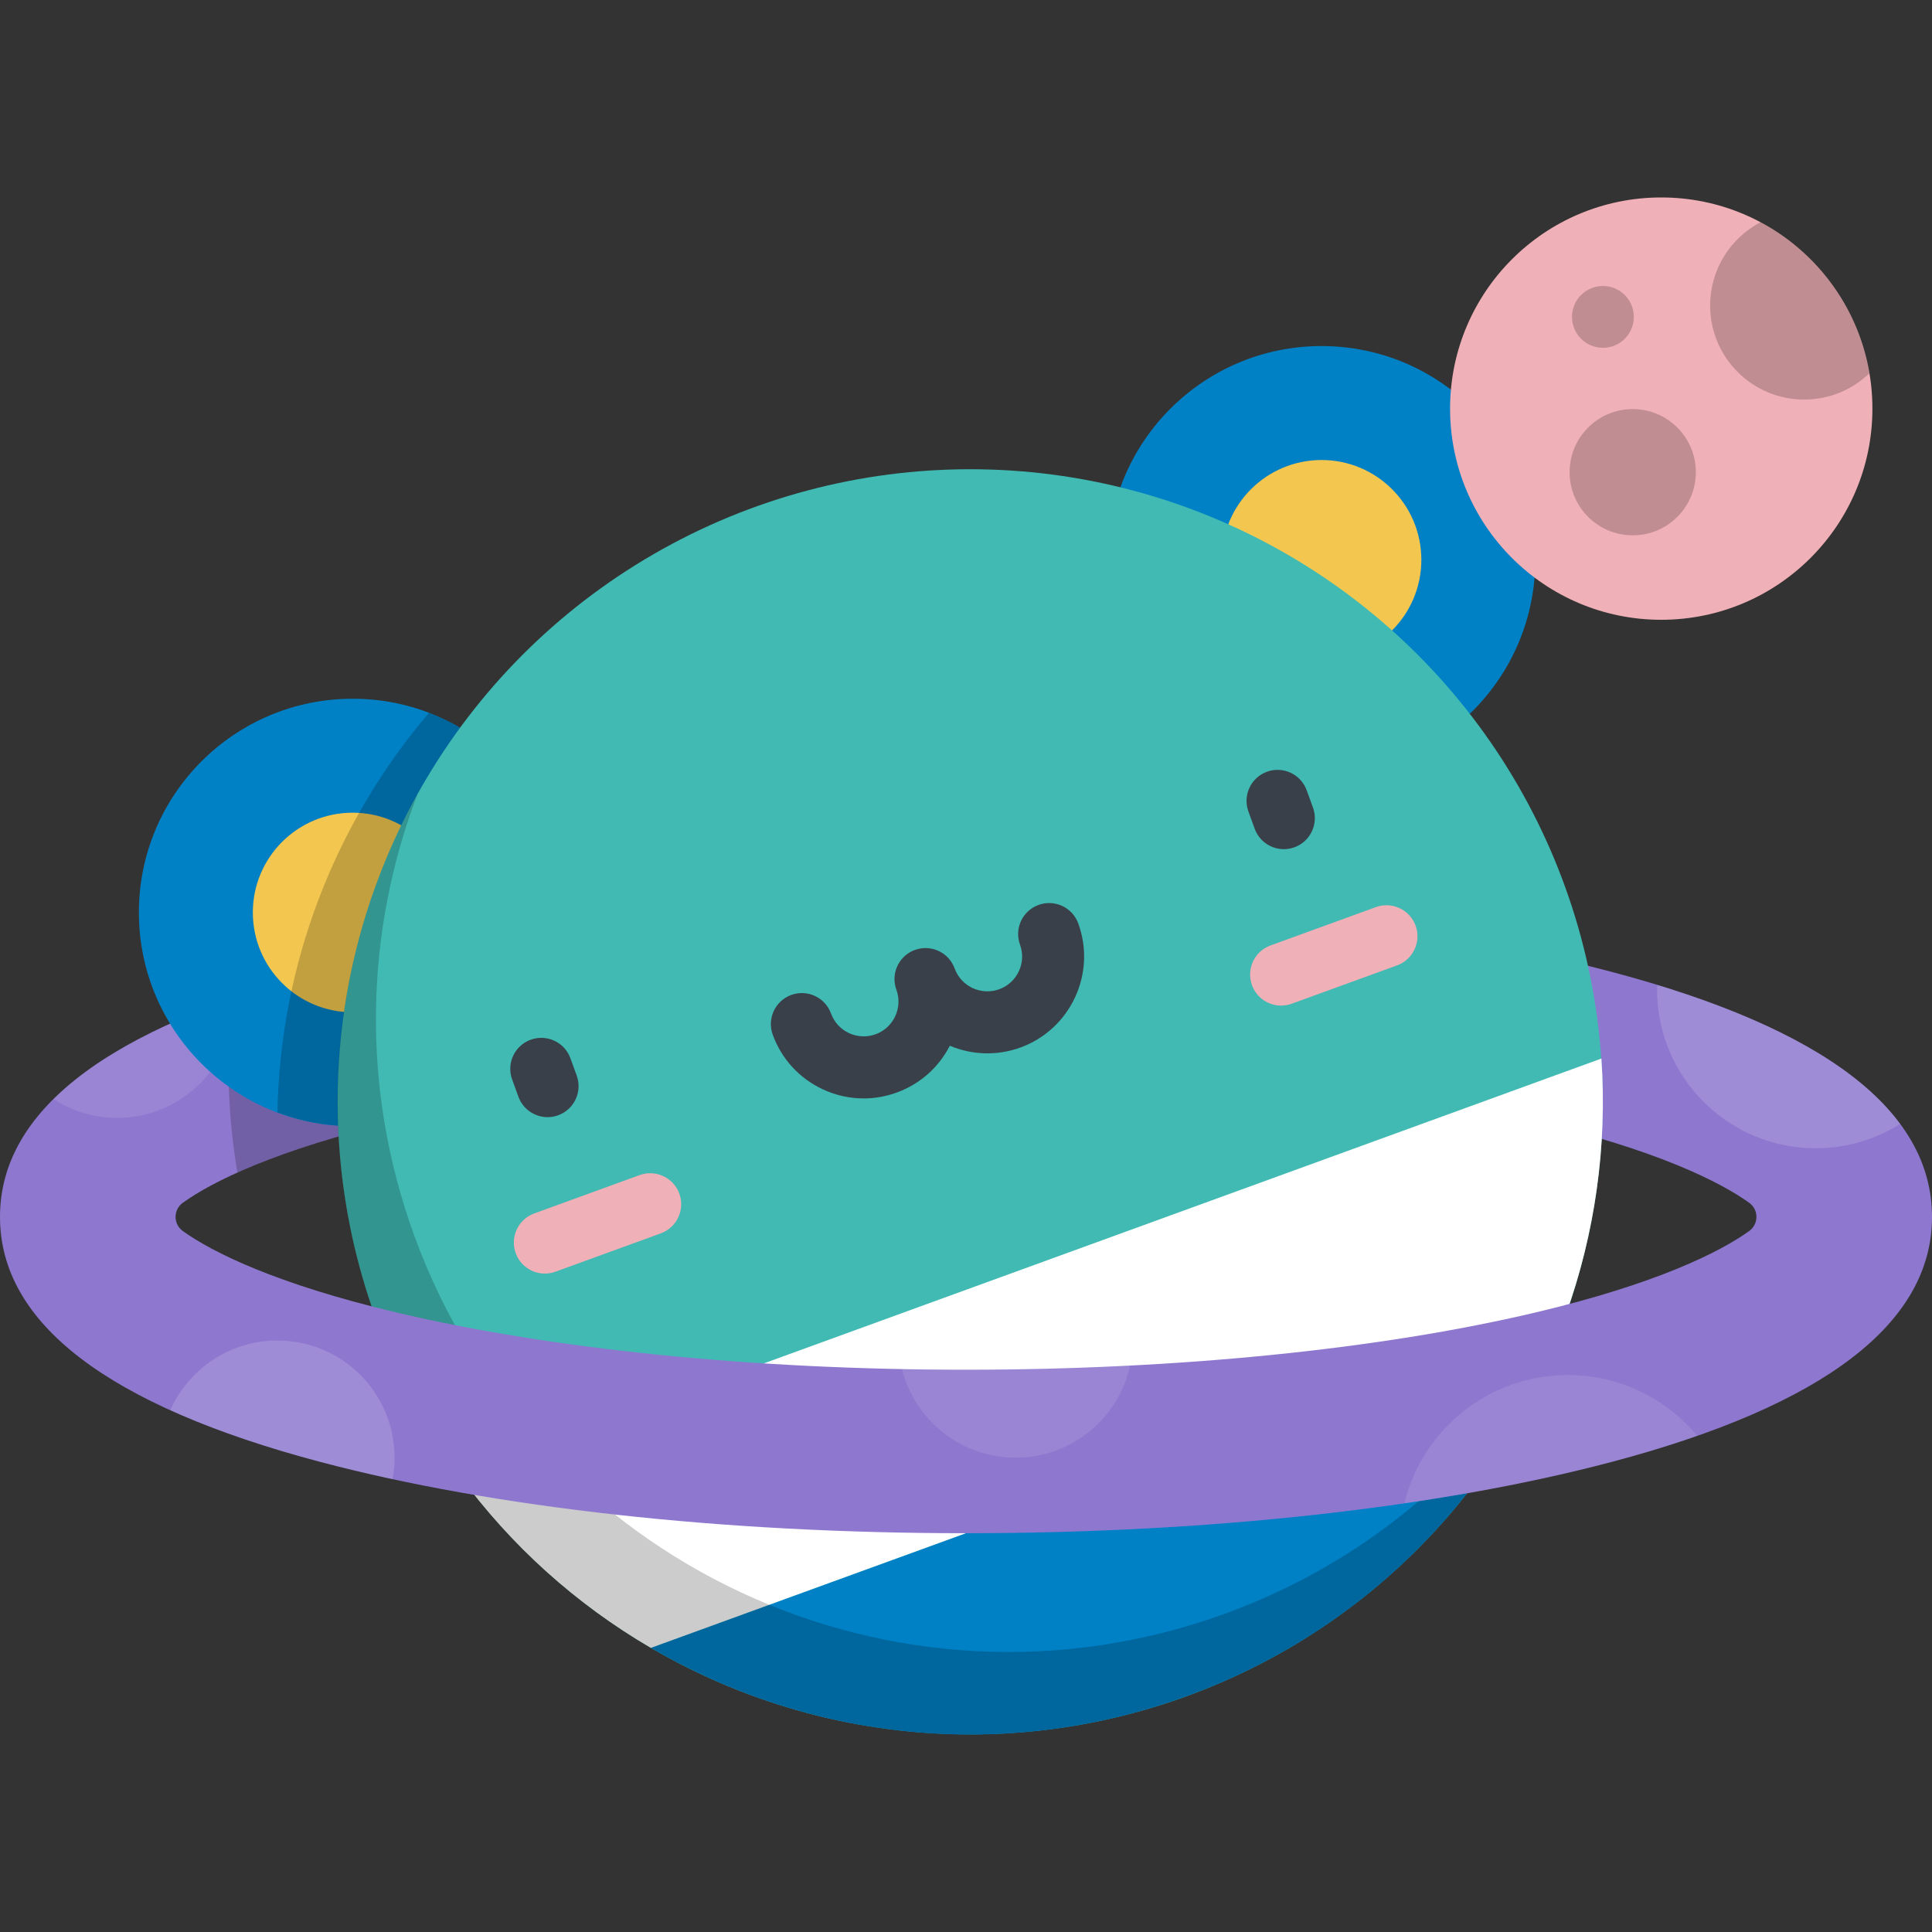 <?xml version="1.0" encoding="iso-8859-1"?>
<!-- Generator: Adobe Illustrator 19.0.0, SVG Export Plug-In . SVG Version: 6.00 Build 0)  -->
<svg xmlns="http://www.w3.org/2000/svg" xmlns:xlink="http://www.w3.org/1999/xlink" version="1.1" id="Layer_1" x="0px" y="0px" viewBox="0 0 512.001 512.001" style="enable-background:new 0 0 512.001 512.001;" xml:space="preserve">
<rect x="0" y="0" width="512.001" height="512.001" fill="#333333" stroke="none"/>
<path style="fill:#8E78CF;" d="M427.257,257.598c-46.021-12.208-106.841-18.932-171.256-18.932s-125.236,6.722-171.256,18.932  C28.512,272.514,0,294.348,0,322.493l24.573,14.768l21.956-14.768c0-1.413,0.641-2.827,1.923-3.748  c7.747-5.568,24.643-14.027,56.764-21.614c41.336-9.763,94.887-15.14,150.784-15.14s109.448,5.377,150.784,15.14  c32.121,7.586,49.017,16.046,56.764,21.614c1.282,0.921,1.923,2.335,1.923,3.748l21.234,20.251l25.295-20.251  C512,294.348,483.488,272.514,427.257,257.598z"/>
<path style="opacity:0.2;enable-background:new    ;" d="M392.636,249.946c-40.084-7.332-87.301-11.279-136.636-11.279  c-64.416,0-125.236,6.722-171.256,18.932c-8.343,2.213-16.059,4.582-23.179,7.097c-1.66,15.113-1.274,30.594,1.349,46.047  c9.605-4.322,23.284-9.12,42.301-13.611c41.336-9.763,94.887-15.14,150.784-15.14c50.941,0,99.927,4.467,139.5,12.647  C396.545,279.914,395.65,264.897,392.636,249.946z"/>
<g>
	<path style="opacity:0.1;fill:#FFFFFF;enable-background:new    ;" d="M62.066,264.521c-21.554,7.564-37.553,16.492-47.895,26.734   c4.858,3.153,10.648,4.991,16.872,4.991c17.144,0,31.041-13.897,31.041-31.041C62.083,264.976,62.07,264.75,62.066,264.521z"/>
	<path style="opacity:0.15;fill:#FFFFFF;enable-background:new    ;" d="M439.183,261.002c-0.012,0.416-0.032,0.83-0.032,1.249   c0,23.223,18.826,42.049,42.049,42.049c8.224,0,15.891-2.37,22.373-6.452C492.65,283.081,471.116,270.755,439.183,261.002z"/>
</g>
<circle style="fill:#0081C6;" cx="350.224" cy="148.355" r="56.646"/>
<circle style="fill:#F3C74F;" cx="350.224" cy="148.355" r="26.447"/>
<circle style="fill:#0081C6;" cx="93.453" cy="241.819" r="56.646"/>
<circle style="fill:#F3C74F;" cx="93.453" cy="241.819" r="26.447"/>
<path style="opacity:0.2;enable-background:new    ;" d="M113.666,188.914c-25.047,29.385-39.451,66.876-40.151,105.905  c12.22,4.603,26.076,5.04,39.309,0.224c29.398-10.701,44.556-43.206,33.856-72.604C140.833,206.376,128.47,194.578,113.666,188.914z  "/>
<circle style="fill:#40BAB3;" cx="257.11" cy="291.985" r="167.634"/>
<g>
	<path style="fill:#F0B0B7;" d="M144.391,337.513c-3.357,0-6.508-2.072-7.723-5.408c-1.552-4.265,0.647-8.979,4.91-10.532   l27.921-10.161c4.267-1.551,8.98,0.647,10.532,4.91c1.552,4.265-0.647,8.979-4.91,10.532L147.2,337.016   C146.272,337.353,145.322,337.513,144.391,337.513z"/>
	<path style="fill:#F0B0B7;" d="M339.51,266.495c-3.357,0-6.508-2.072-7.723-5.408c-1.552-4.265,0.647-8.979,4.91-10.532   l27.921-10.161c4.268-1.552,8.979,0.647,10.532,4.91c1.552,4.265-0.647,8.979-4.91,10.532l-27.921,10.161   C341.392,266.334,340.442,266.495,339.51,266.495z"/>
</g>
<path style="fill:#0081C6;" d="M172.48,436.699c41.557,24.273,93.202,30.566,141.961,12.819s84.275-55.765,100.508-101.07  L172.48,436.699z"/>
<path style="fill:#FFFFFF;" d="M121.59,390.734c13.779,18.929,31.202,34.465,50.891,45.965l242.469-88.251  c7.691-21.466,11.051-44.566,9.439-67.924L121.59,390.734z"/>
<path style="opacity:0.2;enable-background:new    ;" d="M324.644,427.637c-87.001,31.666-183.199-13.192-214.865-100.193  c-14.347-39.418-12.985-80.723,0.887-117.059c-22.837,41.023-28.408,91.357-11.091,138.94  c31.666,87.001,127.864,131.858,214.865,100.193c47.583-17.319,82.559-53.941,99.305-97.805  C394.829,385.697,364.062,413.291,324.644,427.637z"/>
<g>
	<path style="fill:#394049;" d="M145.112,296.057c-3.357,0-6.508-2.072-7.723-5.407l-1.666-4.578   c-1.552-4.265,0.646-8.979,4.91-10.533c4.267-1.551,8.979,0.646,10.533,4.91l1.666,4.578c1.552,4.265-0.646,8.979-4.909,10.533   C146.994,295.897,146.044,296.057,145.112,296.057z"/>
	<path style="fill:#394049;" d="M340.231,225.04c-3.357,0-6.508-2.073-7.723-5.41l-1.666-4.579   c-1.551-4.265,0.647-8.979,4.911-10.531c4.269-1.557,8.979,0.647,10.531,4.911l1.666,4.58c1.551,4.265-0.647,8.979-4.911,10.531   C342.112,224.881,341.163,225.04,340.231,225.04z"/>
	<path style="fill:#394049;" d="M228.871,291.094c-3.695,0.001-7.375-0.807-10.825-2.416c-6.21-2.897-10.921-8.036-13.263-14.475   c-1.552-4.265,0.647-8.979,4.91-10.532c4.268-1.554,8.979,0.647,10.532,4.91c0.842,2.314,2.534,4.161,4.766,5.202   c2.233,1.041,4.737,1.149,7.049,0.307c2.313-0.842,4.161-2.534,5.201-4.767c1.041-2.231,1.15-4.733,0.308-7.047   c-0.339-0.929-0.497-1.879-0.497-2.812c0.001-3.356,2.073-6.506,5.409-7.719c4.264-1.551,8.98,0.645,10.532,4.91   c1.739,4.775,7.037,7.248,11.813,5.509c2.314-0.842,4.161-2.535,5.202-4.766c1.04-2.232,1.149-4.735,0.307-7.049   c-1.552-4.265,0.647-8.979,4.91-10.532c4.268-1.554,8.979,0.647,10.532,4.91c4.837,13.292-2.04,28.041-15.33,32.878   c-6.316,2.297-12.961,1.95-18.715-0.471c-2.959,5.779-7.916,10.163-14.05,12.395C234.797,290.576,231.829,291.094,228.871,291.094z   "/>
</g>
<circle style="fill:#F0B0B7;" cx="440.247" cy="108.289" r="55.962"/>
<g style="opacity:0.2;">
	<path d="M466.55,58.896c-7.933,4.171-13.345,12.486-13.345,22.07c0,13.765,11.16,24.924,24.924,24.924   c6.713,0,12.8-2.658,17.281-6.972C492.479,81.552,481.559,66.905,466.55,58.896z"/>
	<circle cx="432.688" cy="125.139" r="16.728"/>
	<circle cx="424.789" cy="83.979" r="8.192"/>
</g>
<path style="fill:#8E78CF;" d="M463.549,326.241c-7.747,5.568-24.643,14.027-56.764,21.614  c-41.336,9.763-94.887,15.14-150.784,15.14s-109.448-5.376-150.784-15.14c-32.121-7.586-49.017-16.046-56.764-21.614  c-1.282-0.921-1.923-2.335-1.923-3.748H0c0,28.144,28.512,49.978,84.744,64.894c46.021,12.208,106.841,18.932,171.256,18.932  s125.236-6.722,171.256-18.932c56.232-14.916,84.744-36.75,84.744-64.894h-46.529C465.472,323.906,464.831,325.319,463.549,326.241z  "/>
<g>
	<path style="opacity:0.1;fill:#FFFFFF;enable-background:new    ;" d="M256.001,362.993c-5.682,0-11.337-0.058-16.961-0.169   c3.38,13.484,15.576,23.472,30.108,23.472c14.866,0,27.283-10.452,30.323-24.406C285.261,362.617,270.714,362.993,256.001,362.993z   "/>
	<path style="opacity:0.1;fill:#FFFFFF;enable-background:new    ;" d="M415.469,364.405c-20.969,0-38.547,14.486-43.296,33.993   c19.935-2.919,38.477-6.605,55.085-11.012c8.085-2.144,15.578-4.437,22.514-6.866C441.595,370.676,429.265,364.405,415.469,364.405   z"/>
	<path style="opacity:0.15;fill:#FFFFFF;enable-background:new    ;" d="M73.516,355.255c-12.668,0-23.557,7.593-28.382,18.473   c11.16,5.053,24.356,9.613,39.611,13.659c6.168,1.636,12.609,3.171,19.282,4.607c0.343-1.848,0.531-3.75,0.531-5.697   C104.557,369.152,90.659,355.255,73.516,355.255z"/>
</g>
<g>
</g>
<g>
</g>
<g>
</g>
<g>
</g>
<g>
</g>
<g>
</g>
<g>
</g>
<g>
</g>
<g>
</g>
<g>
</g>
<g>
</g>
<g>
</g>
<g>
</g>
<g>
</g>
<g>
</g>
</svg>
